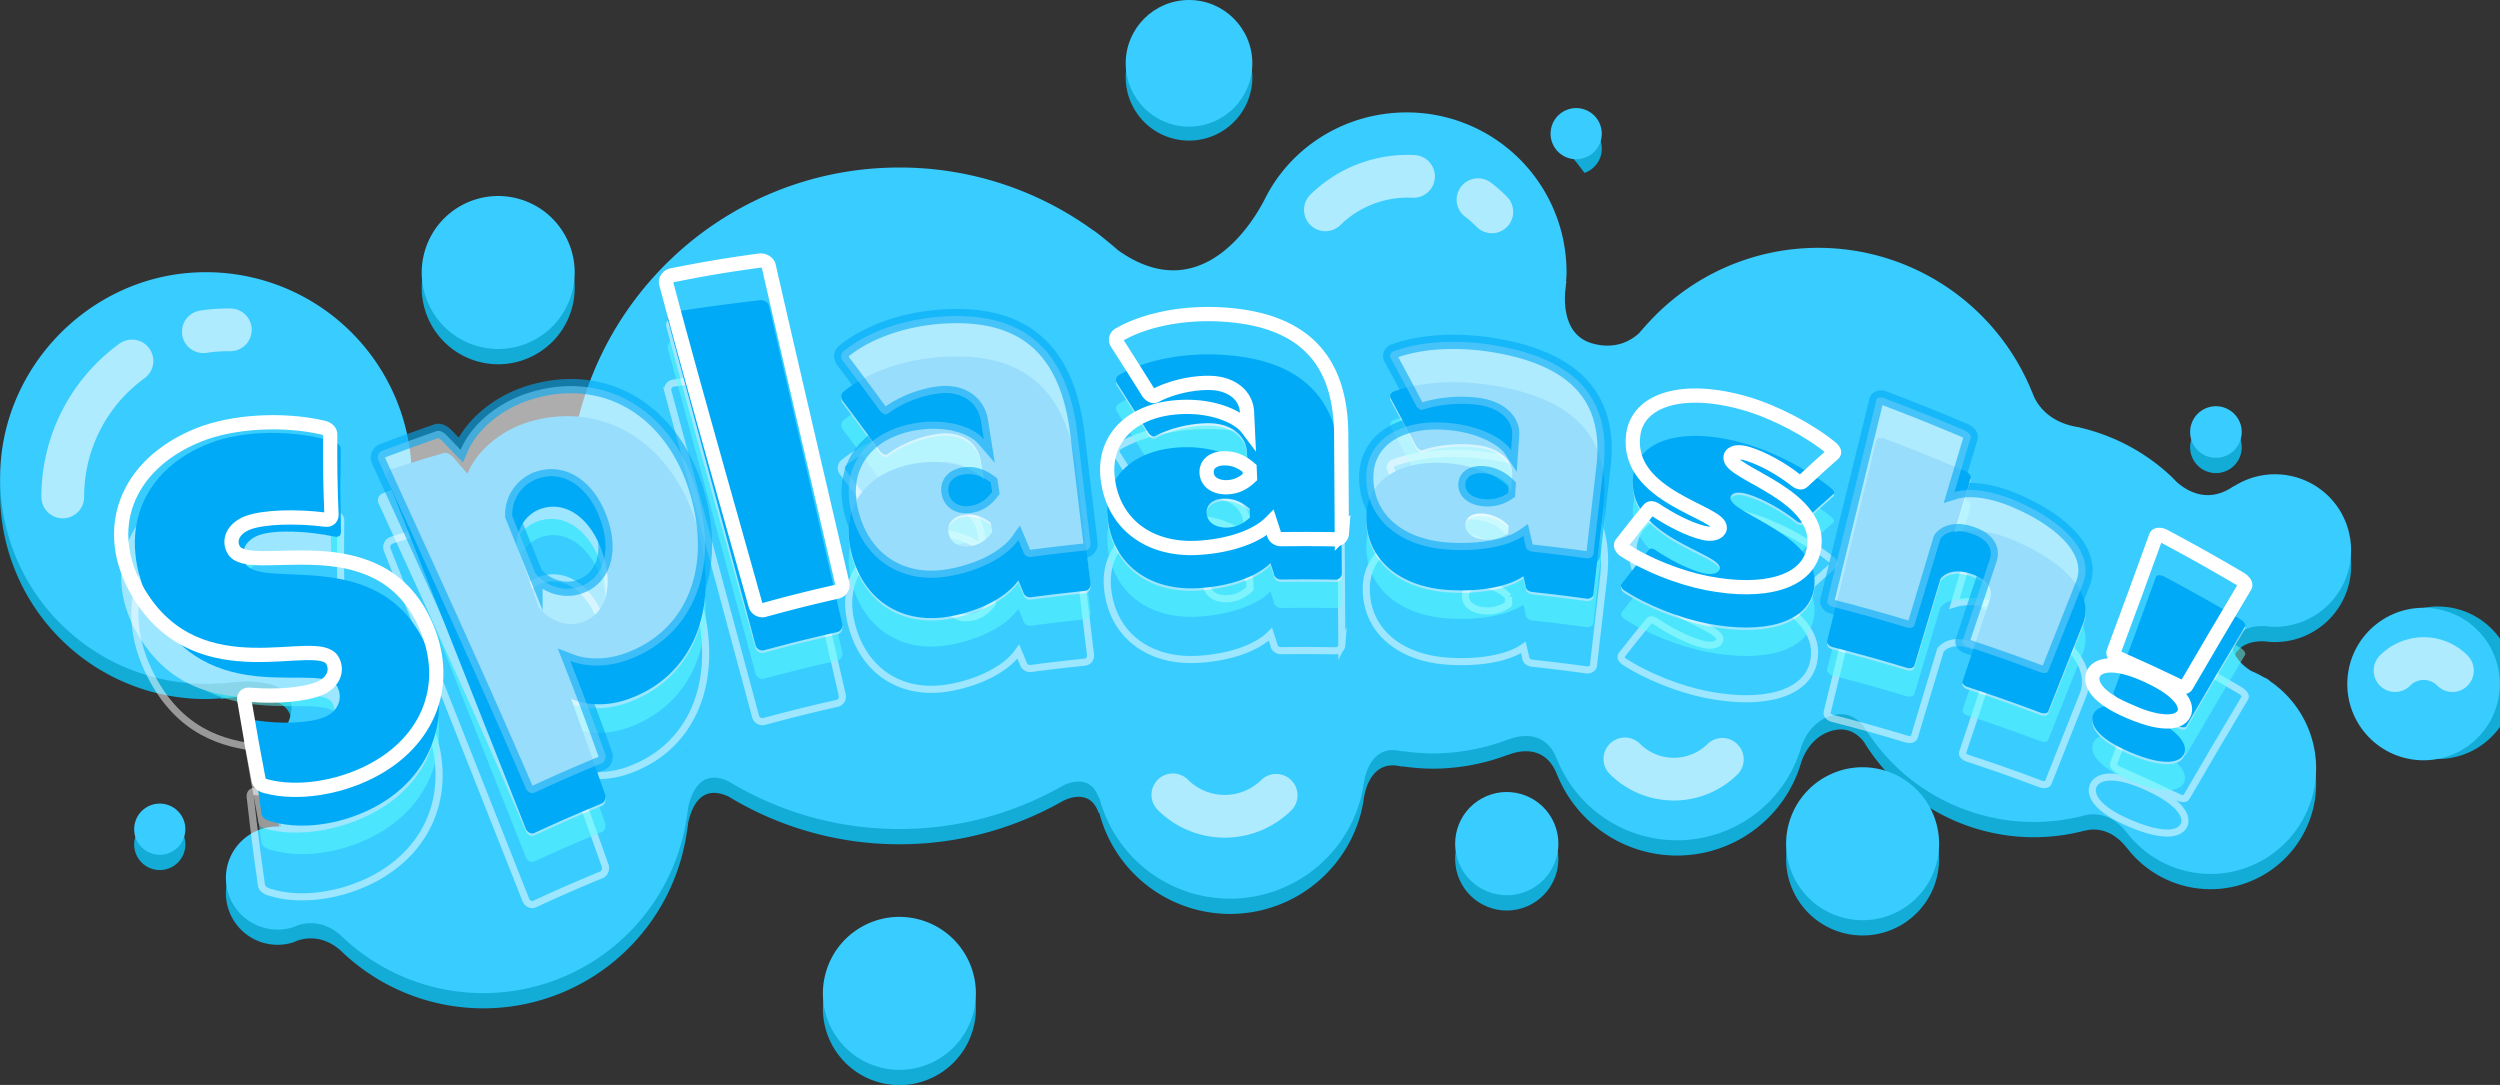 <svg id="Layer_1" data-name="Layer 1" xmlns="http://www.w3.org/2000/svg" xmlns:xlink="http://www.w3.org/1999/xlink" viewBox="0 0 1575.09 683.55"><rect x="0" y="0" width="1575.09" height="683.55" fill="#333333" stroke="none"/><defs><style>.cls-1{fill:#12acd7;}.cls-2{fill:#38ccff;}.cls-3{opacity:0.5;}.cls-11,.cls-12,.cls-13,.cls-14,.cls-4,.cls-5,.cls-9{fill:none;}.cls-4,.cls-5{stroke:#fff;}.cls-10,.cls-11,.cls-12,.cls-13,.cls-14,.cls-4,.cls-5,.cls-9{stroke-miterlimit:10;}.cls-4{stroke-width:4.49px;}.cls-5{stroke-linecap:round;stroke-width:26.93px;}.cls-10,.cls-5{opacity:0.6;}.cls-6{fill:#5efffc;}.cls-10,.cls-7{fill:#fff;}.cls-8{fill:#00aaf7;}.cls-10,.cls-11,.cls-12,.cls-13,.cls-14,.cls-9{stroke-width:8.98px;}.cls-9{stroke:url(#linear-gradient);}.cls-10{stroke:#00aaf7;}.cls-11{stroke:url(#linear-gradient-2);}.cls-12{stroke:url(#linear-gradient-3);}.cls-13{stroke:url(#linear-gradient-4);}.cls-14{stroke:url(#linear-gradient-5);}</style><linearGradient id="linear-gradient" x1="-1813.47" y1="-2564.45" x2="-1605.99" y2="-2564.45" gradientUnits="userSpaceOnUse"><stop offset="0" stop-color="#fff"/><stop offset="1" stop-color="#fff"/></linearGradient><linearGradient id="linear-gradient-2" x1="-1470.19" y1="-2672.01" x2="-1350.07" y2="-2672.01" xlink:href="#linear-gradient"/><linearGradient id="linear-gradient-3" x1="-1192.26" y1="-2674.67" x2="-1035.44" y2="-2674.67" xlink:href="#linear-gradient"/><linearGradient id="linear-gradient-4" x1="-868.51" y1="-2636.72" x2="-725.28" y2="-2636.72" xlink:href="#linear-gradient"/><linearGradient id="linear-gradient-5" x1="-571.6" y1="-2550.55" x2="-466.16" y2="-2550.55" xlink:href="#linear-gradient"/></defs><title>text_12</title><path class="cls-1" d="M-887.07-2837.38a16.09,16.09,0,0,0,10.29-10.76,16.13,16.13,0,0,0-11-20,16.11,16.11,0,0,0-18.93,8.38A154.76,154.76,0,0,1-887.07-2837.38Z" transform="translate(1885.32 2946.31)"/><circle class="cls-1" cx="-358.28" cy="-2505.84" r="48.05" transform="matrix(0.76, -0.65, 0.65, 0.76, 3436.96, 2101.72)"/><path class="cls-1" d="M-416-2558.11a48.25,48.25,0,0,0,4.74-57.31A48,48,0,0,0-477-2630.83a20.26,20.26,0,0,0-1.87,1c-16.38,10.95-29.92,1.54-35.47-3.6-0.9-.91-1.74-1.88-2.68-2.76l-0.06-.07v0a125.33,125.33,0,0,0-57.7-31l0.1-.13c-25.36-3.34-30.18-22.09-30.18-22.09l-0.06.11a145.39,145.39,0,0,0-134.86-91.18,144.9,144.9,0,0,0-108.06,48.35l0.12-.37s-0.2.33-.57,0.87c-1.44,1.61-2.92,3.18-4.29,4.86-5.26,4.85-14.85,10.46-29.15,6.62a23.11,23.11,0,0,1-3.68-1.49,49.26,49.26,0,0,1-7.24.9c-29.66,12.46-73,5.71-103.84-1.61a212.19,212.19,0,0,1-24.91-1c-24.36-2.54-46.71-11.3-69.16-20.13-15.47,11-32.43,18-54.8,16.23-51.89-4-97.26-35.73-145.16-54.28-28.18-3.21-56.13-7.34-83.39-14.71-12.39-3.35-20.87-10.13-26-18.45a208.42,208.42,0,0,0-127.14,191.93c0,0.84.05,1.67,0.06,2.51a96,96,0,0,0-53.8-16.4,96.86,96.86,0,0,0-19,1.9,16.05,16.05,0,0,0-7.91-5.18,16.09,16.09,0,0,0-18.34,7.33c0-1,.15-1.92.15-2.89a129.69,129.69,0,0,0-135.81-129.54c-66,3-120.38,57.38-123.42,123.42a129.69,129.69,0,0,0,129.54,135.81c3.11,0,6.16-.25,9.22-0.47l0.29,0.47c2-.5,51.74-8.77,43.45,21.23a129.13,129.13,0,0,0-7.8,44,130.17,130.17,0,0,0,2.42,24.72,32.52,32.52,0,0,0-25.36,9.28,32.27,32.27,0,0,0-8.38,32,32.54,32.54,0,0,0,41.32,22l0,0,0.4-.19c0.25-.09.49-0.23,0.75-0.32,3.53-1.5,15.46-5.35,27.86,5.11,0.07,0.06.14,0.07,0.21,0.12a129.19,129.19,0,0,0,90.5,36.9A129.61,129.61,0,0,0-1453-2419.42v0.84s0-.54.09-1.4c0.42-2.61.89-5.2,1.15-7.86,2.17-10.14,8.14-24.09,24.57-17,0.21,0.09.39,0.13,0.6,0.21a207.07,207.07,0,0,0,107.9,30.24,207.32,207.32,0,0,0,103.33-27.46l-0.08.11c0.73-.42,16.1-8.54,21.88,6.54a3.88,3.88,0,0,0,.92,1.33,85.12,85.12,0,0,0,58.59,60,85.26,85.26,0,0,0,105.62-58.18,85.35,85.35,0,0,0,2.56-12.7l0.06,0.26s3.07-23.41,22.5-19.08a7,7,0,0,0,2.14.16,135.66,135.66,0,0,0,18.43,1.4,134.66,134.66,0,0,0,48-8.94l-0.11.2s21.7-10,30.42,12.24c0.08,0.2.16,0.32,0.23,0.5a81.5,81.5,0,0,0,75.45,50.73,81.53,81.53,0,0,0,77.91-57.55c0.14-.55,4.4-17,20-21.16,10.19-2.73,16.59,2.81,19.9,7.15q1.16,1.88,2.38,3.71c0.24,0.48.38,0.78,0.38,0.78l0.08-.06a125.61,125.61,0,0,0,95.21,55.26,125.51,125.51,0,0,0,41.61-4l-0.18.18c0.45-.12,14.11-4.66,26.21,11,0.12,0.15.21,0.18,0.33,0.32a66.39,66.39,0,0,0,59.3,25.2,66.63,66.63,0,0,0,57.71-50.61,66.48,66.48,0,0,0-27.07-70.38,9.2,9.2,0,0,0-3.52-2.32c-0.2-.08-0.33-0.16-0.52-0.24a66.1,66.1,0,0,0-8-4c-11.92-7.45-11.73-16-11.73-16l-0.19.45,0-.13a3.39,3.39,0,0,0,.17-0.32c4.26-15.41,22.93-11.93,22.93-11.93v0A48,48,0,0,0-416-2558.11Z" transform="translate(1885.32 2946.31)"/><path class="cls-1" d="M-1453-2461.7c-0.11-.69-0.17-1.4-0.29-2.09l0.29,0.23v1.86Z" transform="translate(1885.32 2946.31)"/><circle class="cls-1" cx="-1318.7" cy="-2310.97" r="48.19" transform="translate(3153.22 11.61) rotate(-73.85)"/><circle class="cls-1" cx="-711.81" cy="-2405.28" r="48.19" transform="translate(3681.86 526.51) rotate(-73.85)"/><circle class="cls-1" cx="-1784.72" cy="-2414.43" r="16.13" transform="translate(2916.23 -510.67) rotate(-73.85)"/><circle class="cls-1" cx="-935.91" cy="-2405.28" r="32.52" transform="translate(2929.66 2196.3) rotate(-28.85)"/><circle class="cls-1" cx="-489.14" cy="-2664.55" r="16.26" transform="translate(3110.24 2379.64) rotate(-28.85)"/><circle class="cls-1" cx="-1571.48" cy="-2765.21" r="48.19" transform="translate(3407.09 -559.01) rotate(-73.85)"/><path class="cls-1" d="M-1121.92-2934.73a45,45,0,0,1-22.11-2,39.9,39.9,0,0,0-32.06,39.11,39.89,39.89,0,0,0,39.9,39.89,39.9,39.9,0,0,0,39.9-39.9A39.82,39.82,0,0,0-1121.92-2934.73Z" transform="translate(1885.32 2946.31)"/><circle class="cls-2" cx="-892.28" cy="-2862.24" r="16.13" transform="translate(3990.52 23.29) rotate(-73.85)"/><circle class="cls-2" cx="-358.28" cy="-2515.46" r="48.05" transform="translate(3443.25 2099.38) rotate(-40.85)"/><path class="cls-2" d="M-411.3-2625A48,48,0,0,0-477-2640.45a20.26,20.26,0,0,0-1.87,1c-16.38,10.95-29.92,1.54-35.47-3.6-0.9-.91-1.74-1.88-2.68-2.76l-0.06-.07v0a125.33,125.33,0,0,0-57.7-31l0.1-.13c-25.36-3.34-30.18-22.09-30.18-22.09l-0.06.11a145.39,145.39,0,0,0-134.86-91.18,144.9,144.9,0,0,0-108.06,48.35l0.12-.37s-0.2.33-.57,0.87c-1.44,1.61-2.92,3.18-4.29,4.86-5.26,4.85-14.85,10.46-29.15,6.62-16.93-4.54-18.19-22.32-17.5-32.3,0.19-1.49.35-3,.47-4.49s0.42-2.42.42-2.42l-0.31.24c0.12-2,.31-4,0.31-6A100.66,100.66,0,0,0-999-2875.49c-38.81,0-72.91,21.75-89.23,54.18-8,16-40.9,69.28-92.49,32.8-2.57-2.27-14.28-12.08-16.07-12.85a207.36,207.36,0,0,0-121.88-39.41c-115.08,0-208.36,93.29-208.36,208.36,0,0.84.05,1.67,0.06,2.51a96,96,0,0,0-53.8-16.4,96.86,96.86,0,0,0-19,1.9,16.05,16.05,0,0,0-7.91-5.18,16.09,16.09,0,0,0-18.34,7.33c0-1,.15-1.92.15-2.89a129.69,129.69,0,0,0-135.81-129.54c-66,3-120.38,57.38-123.42,123.42a129.69,129.69,0,0,0,129.54,135.81c3.11,0,6.16-.25,9.22-0.47l0.29,0.47c2-.5,51.74-8.77,43.45,21.23a129.13,129.13,0,0,0-7.8,44,130.17,130.17,0,0,0,2.42,24.72,32.53,32.53,0,0,0-25.36,9.28,32.27,32.27,0,0,0-8.38,32,32.54,32.54,0,0,0,41.32,22l0,0,0.4-.19c0.25-.09.49-0.23,0.75-0.32,3.53-1.5,15.46-5.35,27.86,5.11,0.07,0.06.14,0.07,0.21,0.12a129.19,129.19,0,0,0,90.5,36.9A129.61,129.61,0,0,0-1453-2429v0.84s0-.54.09-1.4c0.42-2.61.89-5.2,1.15-7.86,2.17-10.14,8.14-24.09,24.57-17,0.21,0.09.39,0.13,0.6,0.21A207.07,207.07,0,0,0-1318.7-2424a207.32,207.32,0,0,0,103.33-27.46l-0.08.11c0.73-.42,16.1-8.54,21.88,6.54a3.88,3.88,0,0,0,.92,1.33,85.12,85.12,0,0,0,58.59,60,85.26,85.26,0,0,0,105.62-58.18,85.35,85.35,0,0,0,2.56-12.7l0.06,0.26s3.07-23.41,22.5-19.08a7,7,0,0,0,2.14.16,135.66,135.66,0,0,0,18.43,1.4,134.66,134.66,0,0,0,48-8.94l-0.11.2s21.7-10,30.42,12.24c0.08,0.2.16,0.32,0.23,0.5a81.5,81.5,0,0,0,75.45,50.73,81.53,81.53,0,0,0,77.91-57.55c0.14-.55,4.4-17,20-21.16,10.19-2.73,16.59,2.81,19.9,7.15q1.16,1.88,2.38,3.71c0.24,0.48.38,0.78,0.38,0.78l0.08-.06a125.61,125.61,0,0,0,95.21,55.26,125.51,125.51,0,0,0,41.61-4l-0.18.18c0.45-.12,14.11-4.66,26.21,11,0.12,0.15.21,0.18,0.33,0.32a66.39,66.39,0,0,0,59.3,25.2,66.63,66.63,0,0,0,57.71-50.61,66.48,66.48,0,0,0-27.07-70.38,9.2,9.2,0,0,0-3.52-2.32c-0.2-.08-0.33-0.16-0.52-0.24a66.1,66.1,0,0,0-8-4c-11.92-7.45-11.73-16-11.73-16l-0.19.45,0-.13a3.39,3.39,0,0,0,.17-0.32c4.26-15.41,22.93-11.93,22.93-11.93v0a48,48,0,0,0,39.7-16.07A48.25,48.25,0,0,0-411.3-2625ZM-1453-2471.32c-0.11-.69-0.17-1.4-0.29-2.09l0.29,0.23v1.86Z" transform="translate(1885.32 2946.31)"/><g class="cls-3"><path class="cls-4" d="M-1727.49-2442.68c-0.81-3.6.53-5.47,3.39-4.89,16,2.4,33.72,1.88,43.32-2.08,8.05-3.32,11.6-11.12,8.31-18.42-8.43-18.72-82.18,17.39-117.92-52.77-22-43.12-6.9-85,38.51-101.84,21.21-7.85,52.31-7.91,76.54-.58,3,0.79,4.93,3,4.68,4.86-0.22,20.12-.2,30.25.12,50.62,0.47,3.46-1.11,5.13-4,4.41-17.65-3.65-37.57-4.36-47.32-1-8.57,2.93-12.45,10.32-9.19,17.33,8.73,18.79,87.35-13.46,115.38,55.4,16.94,41.63,2.34,80.5-35.43,99.64-20.6,10.44-45.87,13.8-64.65,7.72-2.93-.85-4.82-2.69-4.9-4.71C-1723.7-2410.58-1725.06-2421.31-1727.49-2442.68Z" transform="translate(1885.32 2946.31)"/><path class="cls-4" d="M-1590.86-2603c6.53-15.59,22.69-28.75,42.56-33.69,46.87-11.65,88.25,17.08,102.7,68.62,14.37,51.24-3.79,93.15-44.45,107.25-12.09,4.19-25.05,4.15-35.41-.37l21.36,60.16c0.76,2.15-.18,5-2.13,5.8-17.12,7.11-25.62,10.83-42.49,18.59-1.92.88-4.46-.52-5.32-2.7l-87.25-220.44a4.58,4.58,0,0,1,2.53-6.09c13.19-4.24,19.81-6.28,33.07-10.19,2.05-.61,4.21.82,6.4,3.25C-1595.91-2608.84-1594.22-2606.88-1590.86-2603Zm44.81,83.81c6.85,9,17.76,12.87,27.15,9.82,14.76-4.79,20.27-21.68,13.47-42.85-7-21.78-22.26-33.55-37.9-29.11-10,2.83-16.68,12.29-16.44,23.46Z" transform="translate(1885.32 2946.31)"/><path class="cls-4" d="M-1406.45-2712.29c2.48-.29,5.12,1.47,5.59,3.49l46.16,200.35a4.36,4.36,0,0,1-3,5.22c-18.66,4.27-28,6.58-46.47,11.53a4.47,4.47,0,0,1-5.14-3.36l-55.27-205a4.12,4.12,0,0,1,3.54-4.84C-1439.23-2708.24-1428.31-2709.72-1406.45-2712.29Z" transform="translate(1885.32 2946.31)"/><path class="cls-4" d="M-1354.42-2648.9a4.24,4.24,0,0,1,.35-5.58c14.81-12.27,37.87-20.44,62-22.07,52.16-3.52,79.21,21.06,85.56,74l8.26,69a4.07,4.07,0,0,1-3.57,4.41c-13.61,1.43-20.41,2.23-34,4a4.55,4.55,0,0,1-4.92-3.52l-3-7.11c-7.51,10.7-24.18,19.36-43.66,22.77-30.68,5.37-55.46-11.25-62.08-42.74-5.89-28.06,11.78-50.3,44.27-54.15,16.67-2,32.63,2.41,39.73,10.62l-1.83-11.52c-1.88-11.8-12.14-18.77-25.54-17.45-11.36,1.12-24.68,6.31-33.15,12.88-1.28,1-3.23.13-4.78-1.69C-1340.07-2629.72-1344.8-2636.1-1354.42-2648.9Zm93.27,76.81c-5.49-4.12-10.64-5.78-16.52-5.06-7,.86-11.08,5.39-10,11.5s6.47,9.33,13.37,8.4c5.79-.78,10.12-3.59,14.11-8.81Z" transform="translate(1885.32 2946.31)"/><path class="cls-4" d="M-1181.57-2660a3.6,3.6,0,0,1,1-5c16.08-9.42,39.82-14.21,63.88-13,52,2.72,76.08,27.87,76.38,75.8,0.16,24.95.24,37.42,0.39,62.37a3.85,3.85,0,0,1-4.05,3.55c-13.71-.21-20.56-0.22-34.26-0.08-2.18,0-4.42-1.68-4.49-3.67-0.86-2.67-1.3-4-2.17-6.68-8.7,8.77-26.27,14.77-46,15.82-31.11,1.66-53.75-15.78-56.62-44.82-2.56-25.87,17.54-44.06,50.18-44,16.75,0,32.07,5.71,38.17,13.84l-0.5-10.51c-0.51-10.76-9.88-18.14-23.31-18.43-11.38-.25-25.17,3-34.33,8-1.39.79-3.22-.23-4.54-2C-1169.61-2641.18-1173.55-2647.41-1181.57-2660Zm83.54,79c-5-4.28-9.89-6.33-15.81-6.31-7.06,0-11.62,3.64-11.25,9.24s5.34,9,12.3,9c5.84-.08,10.46-2.13,15-6.37C-1097.88-2577.69-1097.93-2578.79-1098-2581Z" transform="translate(1885.32 2946.31)"/><path class="cls-4" d="M-1009.06-2650.31c-0.86-1.75-.25-3.34,1.55-4.3,17-6.45,41.09-7.8,64.82-3.67,51.34,8.94,72.5,34.32,67.62,76.49l-6.35,54.89c-0.2,1.7-2.26,2.92-4.43,2.62-13.66-1.85-20.5-2.69-34.18-4.19-2.17-.24-4.22-2-4.08-3.77-0.57-2.46-.85-3.69-1.43-6.16-9.63,6.71-27.83,10-47.63,8.64-31.19-2.07-51.76-20.07-51.33-46.24,0.38-23.31,22.38-37.19,54.82-33.22,16.64,2,31.24,8.94,36.42,16.86l0.66-9.35c0.68-9.57-7.83-17.26-21.13-19.15-11.29-1.61-25.34-.42-35,2.92-1.46.53-3.17-.59-4.28-2.34C-999.3-2632.2-1002.51-2638.21-1009.06-2650.31Zm74.23,80a24.69,24.69,0,0,0-15-7.48c-7-.83-12,1.84-12.22,6.84s4.31,8.64,11.26,9.38a22.91,22.91,0,0,0,15.66-3.85Z" transform="translate(1885.32 2946.31)"/><path class="cls-4" d="M-846.46-2555c0.73-1.13,2.42-1,3.72-.12,10.13,6.83,21.48,12.54,30.44,14.78,5.55,1.39,10,.12,10.49-2.84,1.79-10.06-59.56-19.51-54.53-58.8,2.87-22.36,31.55-31.29,71-19.8,18.85,5.49,40.47,17.07,54.13,28.33,1.26,1.21,1.9,2.42,1.11,3.16-7.81,6.86-11.68,10.38-19.35,17.57-0.81,1-2.53.66-3.82-.32-10-7.93-21.67-14.22-30.93-17.07-5.77-1.77-10.24-1.1-10.8,2.06-1.86,10.46,60.37,24,52.24,59.16-4.58,19.82-31.14,27.21-66.9,20.29-17.47-3.38-38.55-11.7-52.87-21.23-1.23-1.26-1.91-2.43-1.2-3.6C-856.92-2542.21-853.46-2546.53-846.46-2555Z" transform="translate(1885.32 2946.31)"/><path class="cls-4" d="M-647.24-2604.66c2.3,1,3.95,3,3.54,4.38L-654-2565.9c9.36-3,24-1,39.06,5.58,33.51,14.52,48.87,34.5,41.93,52l-21.86,55.12c-0.48,1.21-2.73,1.58-4.82.8-18.39-6.86-27.63-10.11-46.18-16.27-2.11-.7-3.58-2.45-2.88-3.67l17.1-51.29c2.18-6.53-1.5-12.29-10.05-15.61-15.71-6.1-21.09,2.59-21.09,2.59L-679.24-2482c-0.41,1.36-2.62,2-4.75,1.36-18.67-5.58-28-8.2-46.84-13.07-2.14-.55-3.69-2.31-3.34-3.77l31-126.52c0.36-1.46,2.71-2,5-1.08C-677.62-2617.31-667.45-2613.22-647.24-2604.66Z" transform="translate(1885.32 2946.31)"/><path class="cls-4" d="M-532.53-2450.5c22.47,10.28,25.55,19.54,23.14,24.28-2.55,5-11.72,8.08-33.88-1.31-21.9-9.28-25.57-18.34-23.21-23.86C-564.24-2456.62-554.73-2460.66-532.53-2450.5Zm-18.11-10.86c-2.1-.93-3.5-2.74-3.06-3.75,10.79-29.05,16.15-43.67,26.8-73.08,0.5-1.16,2.87-1.14,5.07,0,19.38,10.39,29,15.78,48,26.93,2.16,1.27,3.59,3.31,3.05,4.36-14.91,25-22.33,37.59-37.11,63-0.47.93-2.75,1-4.83,0C-527.8-2451.12-535.39-2454.62-550.64-2461.36Z" transform="translate(1885.32 2946.31)"/></g><path class="cls-5" d="M-954.13-2820.51a74.78,74.78,0,0,1,8.71,7.66" transform="translate(1885.32 2946.31)"/><path class="cls-5" d="M-1050.27-2814.11a74,74,0,0,1,55.52-21.06" transform="translate(1885.32 2946.31)"/><path class="cls-5" d="M-800.2-2467.88a43.66,43.66,0,0,1-61.38-.29" transform="translate(1885.32 2946.31)"/><path class="cls-5" d="M-1081.31-2445.23a46.29,46.29,0,0,1-65.07-.31" transform="translate(1885.32 2946.31)"/><path class="cls-5" d="M-1757.2-2737.32a104.88,104.88,0,0,1,17-1.18" transform="translate(1885.32 2946.31)"/><path class="cls-5" d="M-1845.78-2633.21a105.63,105.63,0,0,1,43.6-85.69" transform="translate(1885.32 2946.31)"/><path class="cls-5" d="M-376.35-2523.83a25.39,25.39,0,0,1,36.14,0" transform="translate(1885.32 2946.31)"/><circle class="cls-2" cx="-1318.7" cy="-2320.59" r="48.19" transform="translate(3162.46 4.67) rotate(-73.85)"/><circle class="cls-2" cx="-711.81" cy="-2414.9" r="48.19" transform="translate(3691.1 519.57) rotate(-73.85)"/><circle class="cls-2" cx="-1784.72" cy="-2424.05" r="16.13" transform="translate(2925.47 -517.61) rotate(-73.85)"/><circle class="cls-2" cx="-935.91" cy="-2414.9" r="32.52" transform="translate(2934.3 2195.1) rotate(-28.85)"/><circle class="cls-2" cx="-489.14" cy="-2674.17" r="16.26" transform="translate(3114.88 2378.44) rotate(-28.85)"/><circle class="cls-2" cx="-1571.48" cy="-2774.83" r="48.19" transform="translate(3416.32 -565.95) rotate(-73.85)"/><circle class="cls-2" cx="749.12" cy="39.89" r="39.89"/><g class="cls-3"><path class="cls-6" d="M-1727.49-2469.61c-0.81-3.6.53-5.47,3.39-4.89,16,2.4,33.72,1.88,43.32-2.08,8.05-3.32,11.6-11.12,8.31-18.42-8.43-18.72-82.18,17.39-117.92-52.77-22-43.12-6.9-85,38.51-101.84,21.21-7.85,52.31-7.91,76.54-.58,3,0.79,4.93,3,4.68,4.86-0.22,20.12-.2,30.25.12,50.62,0.47,3.46-1.11,5.13-4,4.41-17.65-3.65-37.57-4.36-47.32-1-8.57,2.93-12.45,10.32-9.19,17.33,8.73,18.79,87.35-13.46,115.38,55.4,16.94,41.63,2.34,80.5-35.43,99.64-20.6,10.44-45.87,13.8-64.65,7.72-2.93-.85-4.82-2.69-4.9-4.71C-1723.7-2437.51-1725.06-2448.24-1727.49-2469.61Z" transform="translate(1885.32 2946.31)"/><path class="cls-6" d="M-1590.86-2629.89c6.53-15.59,22.69-28.75,42.56-33.69,46.87-11.65,88.25,17.08,102.7,68.62,14.37,51.24-3.79,93.15-44.45,107.25-12.09,4.19-25.05,4.15-35.41-.37l21.36,60.16c0.76,2.15-.18,5-2.13,5.8-17.12,7.11-25.62,10.83-42.49,18.59-1.92.88-4.46-.52-5.32-2.7l-87.25-220.44a4.58,4.58,0,0,1,2.53-6.09c13.19-4.24,19.81-6.28,33.07-10.19,2.05-.61,4.21.82,6.4,3.25C-1595.91-2635.77-1594.22-2633.81-1590.86-2629.89Zm44.81,83.81c6.85,9,17.76,12.87,27.15,9.82,14.76-4.79,20.27-21.68,13.47-42.85-7-21.78-22.26-33.55-37.9-29.11-10,2.83-16.68,12.29-16.44,23.46Z" transform="translate(1885.32 2946.31)"/><path class="cls-6" d="M-1406.45-2739.22c2.48-.29,5.12,1.47,5.59,3.49l46.16,200.35a4.36,4.36,0,0,1-3,5.22c-18.66,4.27-28,6.58-46.47,11.53a4.47,4.47,0,0,1-5.14-3.36l-55.27-205a4.12,4.12,0,0,1,3.54-4.84C-1439.23-2735.17-1428.31-2736.65-1406.45-2739.22Z" transform="translate(1885.32 2946.31)"/><path class="cls-6" d="M-1354.42-2675.83a4.24,4.24,0,0,1,.35-5.58c14.81-12.27,37.87-20.44,62-22.07,52.16-3.52,79.21,21.06,85.56,74l8.26,69a4.07,4.07,0,0,1-3.57,4.41c-13.61,1.43-20.41,2.23-34,4a4.55,4.55,0,0,1-4.92-3.52l-3-7.11c-7.51,10.7-24.18,19.36-43.66,22.77-30.68,5.37-55.46-11.25-62.08-42.74-5.89-28.06,11.78-50.3,44.27-54.15,16.67-2,32.63,2.41,39.73,10.62l-1.83-11.52c-1.88-11.8-12.14-18.77-25.54-17.45-11.36,1.12-24.68,6.31-33.15,12.88-1.28,1-3.23.13-4.78-1.69C-1340.07-2656.65-1344.8-2663-1354.42-2675.83Zm93.27,76.81c-5.49-4.12-10.64-5.78-16.52-5.06-7,.86-11.08,5.39-10,11.5s6.47,9.33,13.37,8.4c5.79-.78,10.12-3.59,14.11-8.81Z" transform="translate(1885.32 2946.31)"/><path class="cls-6" d="M-1181.57-2686.89a3.6,3.6,0,0,1,1-5c16.08-9.42,39.82-14.21,63.88-13,52,2.72,76.08,27.87,76.38,75.8,0.16,24.95.24,37.42,0.39,62.37a3.85,3.85,0,0,1-4.05,3.55c-13.71-.21-20.56-0.22-34.26-0.08-2.18,0-4.42-1.68-4.49-3.67-0.86-2.67-1.3-4-2.17-6.68-8.7,8.77-26.27,14.77-46,15.82-31.11,1.66-53.75-15.78-56.62-44.82-2.56-25.87,17.54-44.06,50.18-44,16.75,0,32.07,5.71,38.17,13.84l-0.5-10.51c-0.51-10.76-9.88-18.14-23.31-18.43-11.38-.25-25.17,3-34.33,8-1.39.79-3.22-.23-4.54-2C-1169.61-2668.11-1173.55-2674.34-1181.57-2686.89Zm83.54,79c-5-4.28-9.89-6.33-15.81-6.31-7.06,0-11.62,3.64-11.25,9.24s5.34,9,12.3,9c5.84-.08,10.46-2.13,15-6.37C-1097.88-2604.62-1097.93-2605.72-1098-2607.92Z" transform="translate(1885.32 2946.31)"/><path class="cls-6" d="M-1009.06-2677.24c-0.86-1.75-.25-3.34,1.55-4.3,17-6.45,41.09-7.8,64.82-3.67,51.34,8.94,72.5,34.32,67.62,76.49l-6.35,54.89c-0.2,1.7-2.26,2.92-4.43,2.62-13.66-1.85-20.5-2.69-34.18-4.19-2.17-.24-4.22-2-4.08-3.77-0.57-2.46-.85-3.69-1.43-6.16-9.63,6.71-27.83,10-47.63,8.64-31.19-2.07-51.76-20.07-51.33-46.24,0.38-23.31,22.38-37.19,54.82-33.22,16.64,2,31.24,8.94,36.42,16.86l0.66-9.35c0.68-9.57-7.83-17.26-21.13-19.15-11.29-1.61-25.34-.42-35,2.92-1.46.53-3.17-.59-4.28-2.34C-999.3-2659.13-1002.51-2665.14-1009.06-2677.24Zm74.23,80a24.69,24.69,0,0,0-15-7.48c-7-.83-12,1.84-12.22,6.84s4.31,8.64,11.26,9.38a22.91,22.91,0,0,0,15.66-3.85Z" transform="translate(1885.32 2946.31)"/><path class="cls-6" d="M-846.46-2581.93c0.73-1.13,2.42-1,3.72-.12,10.13,6.83,21.48,12.54,30.44,14.78,5.55,1.39,10,.12,10.49-2.84,1.79-10.06-59.56-19.51-54.53-58.8,2.87-22.36,31.55-31.29,71-19.8,18.85,5.49,40.47,17.07,54.13,28.33,1.26,1.21,1.9,2.42,1.11,3.16-7.81,6.86-11.68,10.38-19.35,17.57-0.81,1-2.53.66-3.82-.32-10-7.93-21.67-14.22-30.93-17.07-5.77-1.77-10.24-1.1-10.8,2.06-1.86,10.46,60.37,24,52.24,59.16-4.58,19.82-31.14,27.21-66.9,20.29-17.47-3.38-38.55-11.7-52.87-21.23-1.23-1.26-1.91-2.43-1.2-3.6C-856.92-2569.14-853.46-2573.46-846.46-2581.93Z" transform="translate(1885.32 2946.31)"/><path class="cls-6" d="M-647.24-2631.58c2.3,1,3.95,3,3.54,4.38L-654-2592.83c9.36-3,24-1,39.06,5.58,33.51,14.52,48.87,34.5,41.93,52l-21.86,55.12c-0.48,1.21-2.73,1.58-4.82.8-18.39-6.86-27.63-10.11-46.18-16.27-2.11-.7-3.58-2.45-2.88-3.67l17.1-51.29c2.18-6.53-1.5-12.29-10.05-15.61-15.71-6.1-21.09,2.59-21.09,2.59L-679.24-2509c-0.41,1.36-2.62,2-4.75,1.36-18.67-5.58-28-8.2-46.84-13.07-2.14-.55-3.69-2.31-3.34-3.77l31-126.52c0.36-1.46,2.71-2,5-1.08C-677.62-2644.24-667.45-2640.15-647.24-2631.58Z" transform="translate(1885.32 2946.31)"/><path class="cls-6" d="M-532.53-2477.43c22.47,10.28,25.55,19.54,23.14,24.28-2.55,5-11.72,8.08-33.88-1.31-21.9-9.28-25.57-18.34-23.21-23.86C-564.24-2483.55-554.73-2487.59-532.53-2477.43Zm-18.11-10.86c-2.1-.93-3.5-2.74-3.06-3.75,10.79-29.05,16.15-43.67,26.8-73.08,0.5-1.16,2.87-1.14,5.07,0,19.38,10.39,29,15.78,48,26.93,2.16,1.27,3.59,3.31,3.05,4.36-14.91,25-22.33,37.59-37.11,63-0.47.93-2.75,1-4.83,0C-527.8-2478.05-535.39-2481.55-550.64-2488.29Z" transform="translate(1885.32 2946.31)"/><path class="cls-7" d="M-1731.18-2477c-1-3.25.35-5,3.3-4.64,16.44,1.4,34.41.06,44.14-4.1,8.12-3.48,11.49-10.87,7.9-17.44-9.2-16.83-83.8,21.37-122.13-42.46-23.56-39.24-8.57-80.93,37.62-99.64,21.57-8.74,53.34-10.44,78.24-4.75,3.1,0.58,5.07,2.65,4.83,4.5-0.12,19.87,0,29.65.75,49.06,0.55,3.26-1,5-4.07,4.47-18.19-2.29-38.6-1.74-48.56,2-8.74,3.31-12.53,10.53-9,16.94,9.39,17.19,89.33-18.29,119.72,44.78,18.37,38.13,4.28,75.75-33.54,95-20.64,10.51-46.11,14.38-65.33,9.38-3-.69-5-2.34-5.1-4.2C-1726.17-2447.91-1727.94-2457.62-1731.18-2477Z" transform="translate(1885.32 2946.31)"/><path class="cls-7" d="M-1595.1-2636c6.58-15.68,23.16-29.89,43.57-36.13,48.11-14.7,90.31,12,105.24,62.42,14.84,50.08-3.21,91.72-44,106.24-12.15,4.32-25.21,4.52-35.74.43,9,23,13.4,34.67,22,58.65,0.76,2.14-.18,5-2.12,5.8-17.12,7.11-25.62,10.83-42.5,18.6-1.92.88-4.46-.51-5.33-2.67-29.92-69.44-61.42-137.9-92.89-206.65a4.61,4.61,0,0,1,2.54-6.12c13.53-5.06,20.32-7.53,33.94-12.32,2.11-.74,4.33.51,6.6,2.74Zm47.18,78c7.14,8.33,18.3,11.55,27.79,8.25,14.93-5.2,20.33-21.8,13.15-42.05-7.39-20.84-23.09-31.51-39.08-26.23a24,24,0,0,0-16.53,23.68C-1556.73-2579.73-1553.79-2572.49-1547.92-2557.94Z" transform="translate(1885.32 2946.31)"/><path class="cls-7" d="M-1406.63-2755.22c2.51-.34,5.16,1.39,5.62,3.41,15.22,66.69,30.86,133.29,46.34,199.92a4.35,4.35,0,0,1-3,5.22c-18.66,4.26-28,6.6-46.52,11.66a4.46,4.46,0,0,1-5.16-3.29c-18.86-67.48-38.19-134.85-56.26-202.55-0.55-2.08,1.11-4.6,3.64-5.09C-1439.76-2750.31-1428.68-2752.19-1406.63-2755.22Z" transform="translate(1885.32 2946.31)"/><path class="cls-7" d="M-1354.42-2692.26a4.24,4.24,0,0,1,.35-5.58c14.81-12.27,37.87-20.44,62-22.07,52.17-3.52,79.21,21.06,85.56,74l8.26,69a4.07,4.07,0,0,1-3.57,4.41c-13.61,1.43-20.41,2.23-34,4a4.55,4.55,0,0,1-4.92-3.52l-3-7.11c-7.51,10.7-24.18,19.36-43.65,22.77-30.68,5.37-55.45-11.31-62.08-42.75-5.91-28,11.78-50.29,44.28-54.14,16.67-2,32.63,2.41,39.73,10.62l-1.83-11.52c-1.88-11.8-12.14-18.77-25.55-17.45-11.35,1.12-24.67,6.31-33.15,12.88-1.28,1-3.23.13-4.78-1.69C-1340.07-2673.08-1344.79-2679.49-1354.42-2692.26Zm93.27,76.81c-5.49-4.12-10.64-5.78-16.53-5.06-7,.86-11.08,5.39-10,11.5s6.47,9.33,13.37,8.4c5.8-.78,10.13-3.59,14.11-8.81Z" transform="translate(1885.32 2946.31)"/><path class="cls-7" d="M-1181.57-2703.32a3.6,3.6,0,0,1,1-5c16.07-9.42,39.82-14.21,63.88-13,52,2.72,76.08,27.87,76.38,75.8,0.16,24.95.24,37.42,0.39,62.37a3.86,3.86,0,0,1-4.06,3.55c-13.71-.21-20.56-0.22-34.26-0.08-2.18,0-4.42-1.68-4.49-3.67l-2.17-6.68c-8.69,8.77-26.27,14.77-46,15.82-31.11,1.66-53.76-15.78-56.63-44.82-2.56-25.87,17.54-44.06,50.19-44,16.74,0,32.07,5.71,38.17,13.84l-0.49-10.51c-0.51-10.76-9.88-18.14-23.32-18.43-11.37-.25-25.17,3-34.33,8-1.39.79-3.22-.23-4.54-2C-1169.61-2684.54-1173.55-2690.77-1181.57-2703.32Zm83.54,79c-5-4.28-9.89-6.33-15.82-6.31-7.06,0-11.62,3.64-11.25,9.24s5.34,9,12.3,9c5.85-.08,10.47-2.13,15-6.37Z" transform="translate(1885.32 2946.31)"/><path class="cls-7" d="M-1009.07-2693.67c-0.86-1.75-.25-3.34,1.55-4.3,17-6.45,41.09-7.8,64.82-3.67,51.34,8.93,72.5,34.32,67.62,76.49l-6.35,54.89c-0.2,1.7-2.25,2.92-4.42,2.62-13.66-1.85-20.5-2.69-34.18-4.19-2.17-.24-4.22-2-4.08-3.77-0.57-2.46-.85-3.69-1.43-6.16-9.64,6.71-27.83,10-47.64,8.64-31.19-2.07-51.75-20.07-51.33-46.24,0.38-23.31,22.38-37.19,54.81-33.22,16.65,2,31.24,8.94,36.42,16.86l0.66-9.35c0.68-9.57-7.83-17.26-21.13-19.15-11.29-1.61-25.34-.43-35,2.92-1.46.53-3.17-.59-4.28-2.34C-999.3-2675.56-1002.51-2681.57-1009.07-2693.67Zm74.23,80a24.68,24.68,0,0,0-15-7.48c-7-.83-12,1.84-12.22,6.84s4.31,8.64,11.26,9.38a22.9,22.9,0,0,0,15.65-3.85Z" transform="translate(1885.32 2946.31)"/><path class="cls-7" d="M-846.47-2598.36c0.73-1.13,2.42-1,3.72-.12,10.14,6.84,21.48,12.54,30.44,14.78,5.56,1.39,10,.12,10.49-2.84,1.79-10.06-59.56-19.51-54.53-58.8,2.86-22.36,31.55-31.29,71-19.8,18.85,5.49,40.47,17.07,54.12,28.33,1.26,1.21,1.9,2.42,1.11,3.16-7.81,6.86-11.68,10.38-19.34,17.58-0.81,1-2.53.66-3.82-.32-10-7.94-21.67-14.22-30.93-17.07-5.77-1.77-10.24-1.1-10.8,2.06-1.86,10.46,60.36,24,52.23,59.16-4.58,19.82-31.13,27.21-66.89,20.29-17.48-3.38-38.56-11.7-52.87-21.23-1.23-1.26-1.91-2.43-1.2-3.6C-856.92-2585.57-853.47-2589.89-846.47-2598.36Z" transform="translate(1885.32 2946.31)"/><path class="cls-7" d="M-647.25-2648c2.3,1,3.95,3,3.54,4.38L-654-2609.27c9.36-3,24-1,39.06,5.58,33.51,14.52,48.88,34.5,41.93,52l-21.86,55.12c-0.48,1.21-2.73,1.58-4.82.8-18.39-6.86-27.64-10.12-46.19-16.27-2.11-.7-3.58-2.45-2.88-3.67l17.1-51.3c2.18-6.53-1.5-12.28-10-15.6-15.72-6.1-21.1,2.59-21.1,2.59l-16.41,54.62c-0.41,1.36-2.62,2-4.75,1.36-18.67-5.58-28-8.19-46.83-13.07-2.14-.55-3.7-2.31-3.34-3.77l31-126.52c0.36-1.46,2.71-2,5-1.07C-677.62-2660.67-667.45-2656.58-647.25-2648Z" transform="translate(1885.32 2946.31)"/><path class="cls-7" d="M-532.54-2493.87c22.48,10.28,25.56,19.55,23.15,24.28-2.54,5-11.72,8.08-33.89-1.31-21.9-9.28-25.57-18.34-23.21-23.86C-564.25-2500-554.74-2504-532.54-2493.87Zm-18.11-10.85c-2.1-.93-3.51-2.74-3.07-3.75,10.79-29.05,16.15-43.67,26.8-73.08,0.5-1.16,2.87-1.14,5.07,0,19.38,10.39,29,15.78,48,26.93,2.16,1.27,3.59,3.31,3.05,4.36-14.91,25-22.33,37.59-37.12,63-0.46.93-2.75,1-4.83,0C-527.8-2494.48-535.39-2498-550.64-2504.72Z" transform="translate(1885.32 2946.31)"/></g><path class="cls-8" d="M-1727.49-2487.56c-0.81-3.6.53-5.47,3.39-4.89,16,2.4,33.72,1.88,43.32-2.08,8.05-3.32,11.6-11.12,8.31-18.42-8.43-18.72-82.18,17.39-117.92-52.77-22-43.12-6.9-85,38.51-101.84,21.21-7.85,52.31-7.91,76.54-.58,3,0.79,4.93,3,4.68,4.86-0.22,20.12-.2,30.25.12,50.62,0.47,3.46-1.11,5.13-4,4.41-17.65-3.65-37.57-4.36-47.32-1-8.57,2.93-12.45,10.32-9.19,17.33,8.73,18.79,87.35-13.46,115.38,55.4,16.94,41.63,2.34,80.5-35.43,99.64-20.6,10.44-45.87,13.8-64.65,7.72-2.93-.85-4.82-2.69-4.9-4.71C-1723.7-2455.46-1725.06-2466.19-1727.49-2487.56Z" transform="translate(1885.32 2946.31)"/><path class="cls-8" d="M-1590.86-2647.84c6.53-15.59,22.69-28.75,42.56-33.69,46.87-11.65,88.25,17.08,102.7,68.62,14.37,51.24-3.79,93.15-44.45,107.25-12.09,4.19-25.05,4.15-35.41-.37l21.36,60.16c0.76,2.15-.18,5-2.13,5.8-17.12,7.11-25.62,10.83-42.49,18.59-1.92.88-4.46-.52-5.32-2.7l-87.25-220.44a4.58,4.58,0,0,1,2.53-6.09c13.19-4.24,19.81-6.28,33.07-10.19,2.05-.61,4.21.82,6.4,3.25C-1595.91-2653.73-1594.22-2651.76-1590.86-2647.84ZM-1546-2564c6.85,9,17.76,12.87,27.15,9.82,14.76-4.79,20.27-21.68,13.47-42.85-7-21.78-22.26-33.55-37.9-29.11-10,2.83-16.68,12.29-16.44,23.46Z" transform="translate(1885.32 2946.31)"/><path class="cls-8" d="M-1406.45-2757.17c2.48-.29,5.12,1.47,5.59,3.49l46.16,200.35a4.36,4.36,0,0,1-3,5.22c-18.66,4.27-28,6.58-46.47,11.53a4.47,4.47,0,0,1-5.14-3.36l-55.27-205a4.12,4.12,0,0,1,3.54-4.84C-1439.23-2753.12-1428.31-2754.61-1406.45-2757.17Z" transform="translate(1885.32 2946.31)"/><path class="cls-8" d="M-1354.42-2693.78a4.24,4.24,0,0,1,.35-5.58c14.81-12.27,37.87-20.44,62-22.07,52.16-3.52,79.21,21.06,85.56,74l8.26,69a4.07,4.07,0,0,1-3.57,4.41c-13.61,1.43-20.41,2.23-34,4a4.55,4.55,0,0,1-4.92-3.52l-3-7.11c-7.51,10.7-24.18,19.36-43.66,22.77-30.68,5.37-55.46-11.25-62.08-42.74-5.89-28.06,11.78-50.3,44.27-54.15,16.67-2,32.63,2.41,39.73,10.62l-1.83-11.52c-1.88-11.8-12.14-18.77-25.54-17.45-11.36,1.12-24.68,6.31-33.15,12.88-1.28,1-3.23.13-4.78-1.69C-1340.07-2674.6-1344.8-2681-1354.42-2693.78Zm93.27,76.81c-5.49-4.12-10.64-5.78-16.52-5.06-7,.86-11.08,5.39-10,11.5s6.47,9.33,13.37,8.4c5.79-.78,10.12-3.59,14.11-8.81Z" transform="translate(1885.32 2946.31)"/><path class="cls-8" d="M-1181.57-2704.84a3.6,3.6,0,0,1,1-5c16.08-9.42,39.82-14.21,63.88-13,52,2.72,76.08,27.87,76.38,75.8,0.16,24.95.24,37.42,0.39,62.37a3.85,3.85,0,0,1-4.05,3.55c-13.71-.21-20.56-0.22-34.26-0.08-2.18,0-4.42-1.68-4.49-3.67-0.86-2.67-1.3-4-2.17-6.68-8.7,8.77-26.27,14.77-46,15.82-31.11,1.66-53.75-15.78-56.62-44.82-2.56-25.87,17.54-44.06,50.18-44,16.75,0,32.07,5.71,38.17,13.84l-0.5-10.51c-0.51-10.76-9.88-18.14-23.31-18.43-11.38-.25-25.17,3-34.33,8-1.39.79-3.22-.23-4.54-2C-1169.61-2686.06-1173.55-2692.3-1181.57-2704.84Zm83.54,79c-5-4.28-9.89-6.33-15.81-6.31-7.06,0-11.62,3.64-11.25,9.24s5.34,9,12.3,9c5.84-.08,10.46-2.13,15-6.37C-1097.88-2622.57-1097.93-2623.67-1098-2625.87Z" transform="translate(1885.32 2946.31)"/><path class="cls-8" d="M-1009.06-2695.19c-0.86-1.75-.25-3.34,1.55-4.3,17-6.45,41.09-7.8,64.82-3.67,51.34,8.94,72.5,34.32,67.62,76.49l-6.35,54.89c-0.2,1.7-2.26,2.92-4.43,2.62-13.66-1.85-20.5-2.69-34.18-4.19-2.17-.24-4.22-2-4.08-3.77-0.57-2.46-.85-3.69-1.43-6.16-9.63,6.71-27.83,10-47.63,8.64-31.19-2.07-51.76-20.07-51.33-46.24,0.38-23.31,22.38-37.19,54.82-33.22,16.64,2,31.24,8.94,36.42,16.86l0.66-9.35c0.68-9.57-7.83-17.26-21.13-19.15-11.29-1.61-25.34-.42-35,2.92-1.46.53-3.17-.59-4.28-2.34C-999.3-2677.08-1002.51-2683.09-1009.06-2695.19Zm74.23,80a24.69,24.69,0,0,0-15-7.48c-7-.83-12,1.84-12.22,6.84s4.31,8.64,11.26,9.38a22.91,22.91,0,0,0,15.66-3.85Z" transform="translate(1885.32 2946.31)"/><path class="cls-8" d="M-846.46-2599.88c0.73-1.13,2.42-1,3.72-.12,10.13,6.83,21.48,12.54,30.44,14.78,5.55,1.39,10,.12,10.49-2.84,1.79-10.06-59.56-19.51-54.53-58.8,2.87-22.36,31.55-31.29,71-19.8,18.85,5.49,40.47,17.07,54.13,28.33,1.26,1.21,1.9,2.42,1.11,3.16-7.81,6.86-11.68,10.38-19.35,17.57-0.81,1-2.53.66-3.82-.32-10-7.93-21.67-14.22-30.93-17.07-5.77-1.77-10.24-1.1-10.8,2.06-1.86,10.46,60.37,24,52.24,59.16-4.58,19.82-31.14,27.21-66.9,20.29-17.47-3.38-38.55-11.7-52.87-21.23-1.23-1.26-1.91-2.43-1.2-3.6C-856.92-2587.1-853.46-2591.41-846.46-2599.88Z" transform="translate(1885.32 2946.31)"/><path class="cls-8" d="M-647.24-2649.54c2.3,1,3.95,3,3.54,4.38L-654-2610.79c9.36-3,24-1,39.06,5.58,33.51,14.52,48.87,34.5,41.93,52l-21.86,55.12c-0.48,1.21-2.73,1.58-4.82.8-18.39-6.86-27.63-10.11-46.18-16.27-2.11-.7-3.58-2.45-2.88-3.67l17.1-51.29c2.18-6.53-1.5-12.29-10.05-15.61-15.71-6.1-21.09,2.59-21.09,2.59l-16.41,54.62c-0.41,1.36-2.62,2-4.75,1.36-18.67-5.58-28-8.2-46.84-13.07-2.14-.55-3.69-2.31-3.34-3.77l31-126.52c0.36-1.46,2.71-2,5-1.08C-677.62-2662.19-667.45-2658.1-647.24-2649.54Z" transform="translate(1885.32 2946.31)"/><path class="cls-8" d="M-532.53-2495.39c22.47,10.28,25.55,19.54,23.14,24.28-2.55,5-11.72,8.08-33.88-1.31-21.9-9.28-25.57-18.34-23.21-23.86C-564.24-2501.5-554.73-2505.54-532.53-2495.39Zm-18.11-10.86c-2.1-.93-3.5-2.74-3.06-3.75,10.79-29.05,16.15-43.67,26.8-73.08,0.5-1.16,2.87-1.14,5.07,0,19.38,10.39,29,15.78,48,26.93,2.16,1.27,3.59,3.31,3.05,4.36-14.91,25-22.33,37.59-37.11,63-0.47.93-2.75,1-4.83,0C-527.8-2496-535.39-2499.5-550.64-2506.24Z" transform="translate(1885.32 2946.31)"/><path class="cls-9" d="M-1731.18-2503.94c-1-3.25.35-5,3.3-4.64,16.44,1.4,34.41.06,44.14-4.1,8.12-3.48,11.49-10.87,7.9-17.44-9.2-16.83-83.8,21.37-122.13-42.46-23.56-39.24-8.57-80.93,37.62-99.64,21.57-8.74,53.34-10.44,78.24-4.75,3.1,0.58,5.07,2.65,4.83,4.5-0.12,19.87,0,29.65.75,49.06,0.55,3.26-1,5-4.07,4.47-18.19-2.29-38.6-1.74-48.56,2-8.74,3.31-12.53,10.53-9,16.94,9.39,17.19,89.33-18.29,119.72,44.78,18.37,38.13,4.28,75.75-33.54,95-20.64,10.51-46.11,14.38-65.33,9.38-3-.69-5-2.34-5.1-4.2C-1726.17-2474.84-1727.94-2484.55-1731.18-2503.94Z" transform="translate(1885.32 2946.31)"/><path class="cls-10" d="M-1595.1-2662.89c6.58-15.68,23.16-29.89,43.57-36.13,48.11-14.7,90.31,12,105.24,62.42,14.84,50.08-3.21,91.72-44,106.24-12.15,4.32-25.21,4.52-35.74.43,9,23,13.4,34.67,22,58.65,0.76,2.14-.18,5-2.12,5.8-17.12,7.11-25.62,10.83-42.5,18.6-1.92.88-4.46-.51-5.33-2.67-29.92-69.44-61.42-137.9-92.89-206.65a4.61,4.61,0,0,1,2.54-6.12c13.53-5.06,20.32-7.53,33.94-12.32,2.11-.74,4.33.51,6.6,2.74Zm47.18,78c7.14,8.33,18.3,11.55,27.79,8.25,14.93-5.2,20.33-21.8,13.15-42.05-7.39-20.84-23.09-31.51-39.08-26.23a24,24,0,0,0-16.53,23.68C-1556.73-2606.66-1553.79-2599.42-1547.92-2584.87Z" transform="translate(1885.32 2946.31)"/><path class="cls-11" d="M-1406.63-2782.15c2.51-.34,5.16,1.39,5.62,3.41,15.22,66.69,30.86,133.29,46.34,199.92a4.35,4.35,0,0,1-3,5.22c-18.66,4.26-28,6.6-46.52,11.66a4.46,4.46,0,0,1-5.16-3.29c-18.86-67.48-38.19-134.85-56.26-202.55-0.55-2.08,1.11-4.6,3.64-5.09C-1439.76-2777.24-1428.68-2779.12-1406.63-2782.15Z" transform="translate(1885.32 2946.31)"/><path class="cls-10" d="M-1354.42-2719.19a4.24,4.24,0,0,1,.35-5.58c14.81-12.27,37.87-20.44,62-22.07,52.17-3.52,79.21,21.06,85.56,74l8.26,69a4.07,4.07,0,0,1-3.57,4.41c-13.61,1.43-20.41,2.23-34,4a4.55,4.55,0,0,1-4.92-3.52l-3-7.11c-7.51,10.7-24.18,19.36-43.65,22.77-30.68,5.37-55.45-11.31-62.08-42.75-5.91-28,11.78-50.29,44.28-54.14,16.67-2,32.63,2.41,39.73,10.62l-1.83-11.52c-1.88-11.8-12.14-18.77-25.55-17.45-11.35,1.12-24.67,6.31-33.15,12.88-1.28,1-3.23.13-4.78-1.69C-1340.07-2700-1344.79-2706.42-1354.42-2719.19Zm93.27,76.81c-5.49-4.12-10.64-5.78-16.53-5.06-7,.86-11.08,5.39-10,11.5s6.47,9.33,13.37,8.4c5.8-.78,10.13-3.59,14.11-8.81Z" transform="translate(1885.32 2946.31)"/><path class="cls-12" d="M-1181.57-2730.25a3.6,3.6,0,0,1,1-5c16.07-9.42,39.82-14.21,63.88-13,52,2.72,76.08,27.87,76.38,75.8,0.16,24.95.24,37.42,0.39,62.37a3.86,3.86,0,0,1-4.06,3.55c-13.71-.21-20.56-0.22-34.26-0.08-2.18,0-4.42-1.68-4.49-3.67l-2.17-6.68c-8.69,8.77-26.27,14.77-46,15.82-31.11,1.66-53.76-15.78-56.63-44.82-2.56-25.87,17.54-44.06,50.19-44,16.74,0,32.07,5.71,38.17,13.84l-0.49-10.51c-0.51-10.76-9.88-18.14-23.32-18.43-11.37-.25-25.17,3-34.33,8-1.39.79-3.22-.23-4.54-2C-1169.61-2711.47-1173.55-2717.71-1181.57-2730.25Zm83.54,79c-5-4.28-9.89-6.33-15.82-6.31-7.06,0-11.62,3.64-11.25,9.24s5.34,9,12.3,9c5.85-.08,10.47-2.13,15-6.37Z" transform="translate(1885.32 2946.31)"/><path class="cls-10" d="M-1009.07-2720.6c-0.86-1.75-.25-3.34,1.55-4.3,17-6.45,41.09-7.8,64.82-3.67,51.34,8.93,72.5,34.32,67.62,76.49l-6.35,54.89c-0.2,1.7-2.25,2.92-4.42,2.62-13.66-1.85-20.5-2.69-34.18-4.19-2.17-.24-4.22-2-4.08-3.77-0.57-2.46-.85-3.69-1.43-6.16-9.64,6.71-27.83,10-47.64,8.64-31.19-2.07-51.75-20.07-51.33-46.24,0.38-23.31,22.38-37.19,54.81-33.22,16.65,2,31.24,8.94,36.42,16.86l0.66-9.35c0.68-9.57-7.83-17.26-21.13-19.15-11.29-1.61-25.34-.43-35,2.92-1.46.53-3.17-.59-4.28-2.34C-999.3-2702.49-1002.51-2708.5-1009.07-2720.6Zm74.23,80a24.68,24.68,0,0,0-15-7.48c-7-.83-12,1.84-12.22,6.84s4.31,8.64,11.26,9.38a22.9,22.9,0,0,0,15.65-3.85Z" transform="translate(1885.32 2946.31)"/><path class="cls-13" d="M-846.47-2625.29c0.73-1.13,2.42-1,3.72-.12,10.14,6.84,21.48,12.54,30.44,14.78,5.56,1.39,10,.12,10.49-2.84,1.79-10.06-59.56-19.51-54.53-58.8,2.86-22.36,31.55-31.29,71-19.8,18.85,5.49,40.47,17.07,54.12,28.33,1.26,1.21,1.9,2.42,1.11,3.16-7.81,6.86-11.68,10.38-19.34,17.58-0.81,1-2.53.66-3.82-.32-10-7.94-21.67-14.22-30.93-17.07-5.77-1.77-10.24-1.1-10.8,2.06-1.86,10.46,60.36,24,52.23,59.16-4.58,19.82-31.13,27.21-66.89,20.29-17.48-3.38-38.56-11.7-52.87-21.23-1.23-1.26-1.91-2.43-1.2-3.6C-856.92-2612.5-853.47-2616.82-846.47-2625.29Z" transform="translate(1885.32 2946.31)"/><path class="cls-10" d="M-647.25-2675c2.3,1,3.95,3,3.54,4.38L-654-2636.2c9.36-3,24-1,39.06,5.58,33.51,14.52,48.88,34.5,41.93,52l-21.86,55.12c-0.48,1.21-2.73,1.58-4.82.8-18.39-6.86-27.64-10.12-46.19-16.27-2.11-.7-3.58-2.45-2.88-3.67l17.1-51.3c2.18-6.53-1.5-12.28-10-15.6-15.72-6.1-21.1,2.59-21.1,2.59l-16.41,54.62c-0.41,1.36-2.62,2-4.75,1.36-18.67-5.58-28-8.19-46.83-13.07-2.14-.55-3.7-2.31-3.34-3.77l31-126.52c0.36-1.46,2.71-2,5-1.07C-677.62-2687.6-667.45-2683.51-647.25-2675Z" transform="translate(1885.32 2946.31)"/><path class="cls-14" d="M-532.54-2520.8c22.48,10.28,25.56,19.55,23.15,24.28-2.54,5-11.72,8.08-33.89-1.31-21.9-9.28-25.57-18.34-23.21-23.86C-564.25-2526.91-554.74-2531-532.54-2520.8Zm-18.11-10.85c-2.1-.93-3.51-2.74-3.07-3.75,10.79-29.05,16.15-43.67,26.8-73.08,0.5-1.16,2.87-1.14,5.07,0,19.38,10.39,29,15.78,48,26.93,2.16,1.27,3.59,3.31,3.05,4.36-14.91,25-22.33,37.59-37.12,63-0.46.93-2.75,1-4.83,0C-527.8-2521.41-535.39-2524.91-550.64-2531.65Z" transform="translate(1885.32 2946.31)"/></svg>